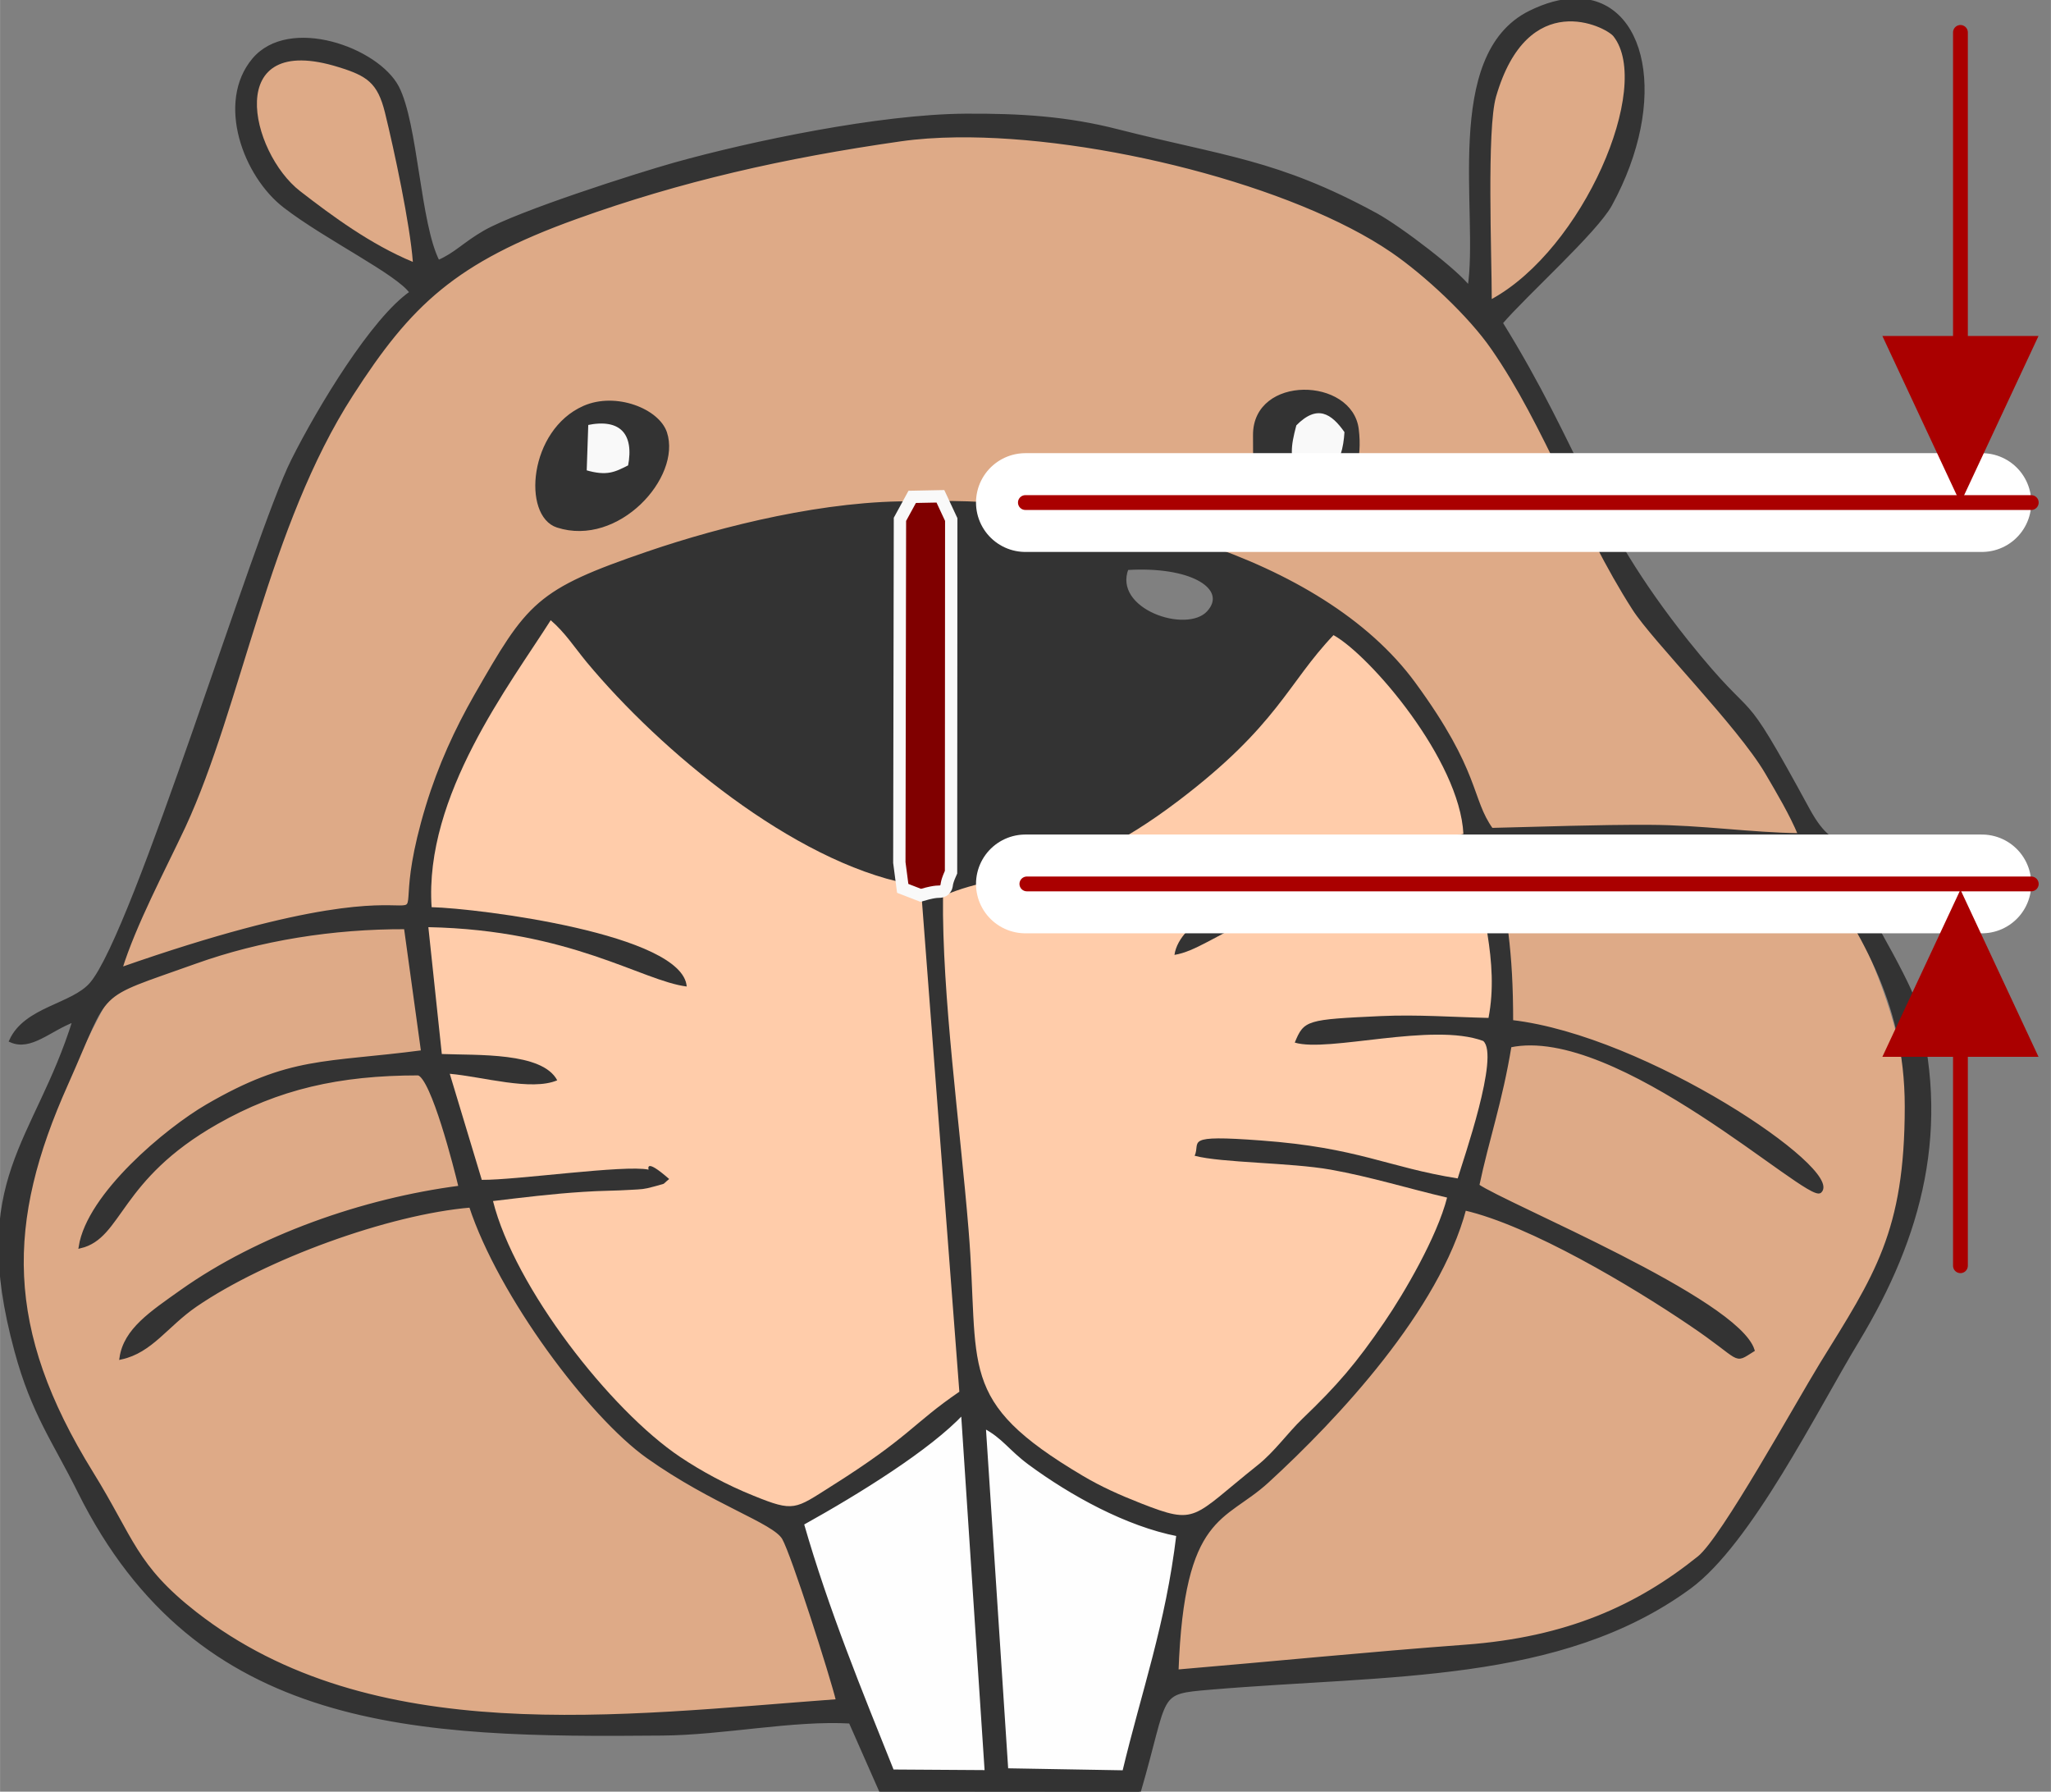 <?xml version="1.0" encoding="UTF-8" standalone="no"?>
<svg
   xmlns:dc="http://purl.org/dc/elements/1.1/"
   xmlns:cc="http://creativecommons.org/ns#"
   xmlns:rdf="http://www.w3.org/1999/02/22-rdf-syntax-ns#"
   xmlns:svg="http://www.w3.org/2000/svg"
   xmlns="http://www.w3.org/2000/svg"
   xmlns:sodipodi="http://sodipodi.sourceforge.net/DTD/sodipodi-0.dtd"
   xmlns:inkscape="http://www.inkscape.org/namespaces/inkscape"
   xml:space="preserve"
   width="109.894mm"
   height="95.985mm"
   version="1.1"
   style="clip-rule:evenodd;fill-rule:evenodd;image-rendering:optimizeQuality;shape-rendering:geometricPrecision;text-rendering:geometricPrecision"
   viewBox="0 0 10057.769 8785.235"
   id="svg49"
   sodipodi:docname="2021-DE-05-body01.svg"
   inkscape:version="1.0 (4035a4fb49, 2020-05-01)"><rect x="0" y="0" width="10057.769" height="8785.235" fill="#808080" stroke="none"/><sodipodi:namedview
   inkscape:window-maximized="1"
   inkscape:window-y="222"
   inkscape:window-x="-8"
   inkscape:cy="220.3483"
   inkscape:cx="-147.57051"
   inkscape:zoom="0.73528608"
   inkscape:document-rotation="0"
   pagecolor="#ffffff"
   bordercolor="#666666"
   borderopacity="1"
   objecttolerance="10"
   gridtolerance="10"
   guidetolerance="10"
   inkscape:pageopacity="0"
   inkscape:pageshadow="2"
   inkscape:window-width="1680"
   inkscape:window-height="987"
   id="namedview51"
   showgrid="false"
   inkscape:current-layer="_730208656"
   fit-margin-top="0"
   fit-margin-left="0"
   fit-margin-right="0"
   fit-margin-bottom="0" />
 <defs
   id="defs4">
  <style
   type="text/css"
   id="style2">
   <![CDATA[
    .fil0 {fill:#FEFEFE}
    .fil1 {fill:#666666}
    .fil5 {fill:#686868}
    .fil2 {fill:#8C8C8C}
    .fil3 {fill:#E4C6B4}
    .fil4 {fill:#EAD5BF}
    .fil6 {fill:red}
   ]]>
  </style>
 
    
    
    
    
    
    
   </defs>
 <g
   id="Layer_x0020_1"
   transform="translate(-0.568,0.235)">
  <g
   id="_730208656">
   
   <path
   id="path29"
   style="font-variation-settings:normal;clip-rule:evenodd;opacity:1;vector-effect:none;fill:#deaa87;fill-opacity:1;fill-rule:evenodd;stroke-width:1.061;stroke-linecap:butt;stroke-linejoin:miter;stroke-miterlimit:4;stroke-dasharray:none;stroke-dashoffset:0;stroke-opacity:1;image-rendering:optimizeQuality;shape-rendering:geometricPrecision;text-rendering:geometricPrecision;stop-color:#000000;stop-opacity:1"
   d="m 4756.424,665.437 c -21.968,-0.23 -43.694,-0.211 -65.129,0.048 -97.992,1.18 -190.156,7.534 -274.281,19.534 -574,82 -1080.01,196.985 -1591.01,380.985 -598,215 -816.003,425.013 -1101.003,868.013 -415,643 -547.992,1524.963 -821.992,2116.964 -101,215 -243.032,481.01 -311.032,700.01 10.269,-3.598 19.394,-6.561 29.514,-10.075 -118.524,198.599 -217.901,401.474 -294.477,573.062 -304,678 -314.025,1202 122.975,1908.001 201,325 212.034,456.003 507.034,687.003 865,676 2085.992,508.033 3150.992,430.033 -29,-121 -220.011,-719.019 -265.011,-797.019 -48,-82 -343.003,-170.006 -666.003,-399.006 -283,-201 -725.006,-790.984 -869.006,-1229.984 -405,34 -1008.993,254.98 -1347.993,486.98 -143,98 -217.992,226.01 -365.992,258.01 20,-138 147.984,-221.018 296.984,-327.018 377,-267 888.013,-447.967 1366.013,-509.967 -22,-93 -134.989,-538.035 -204.989,-556.035 -390,0 -689.008,69.044 -988.008,239.044 -487,276 -468.023,560.962 -670.023,608.962 40,-256 424.016,-575.976 622.016,-690.976 409,-238 576.015,-202.011 1057.015,-265.011 l -25.305,-1021.684 c 11.64,-52.019 26.853,-111.61 48.291,-182.334 61,-200 142.017,-375.001 236.017,-540.001 261,-455 299.965,-514.997 846.965,-701.997 366,-125 879.992,-253.004 1312.992,-245.004 l 101.028,-1.986 c 799,-7 1881.007,258.02 2342.007,888.02 302.339,412.881 276.35,549.935 363.627,690.314 55.101,301.043 114.367,660.049 114.367,966.676 661,76 1622.968,732.012 1512.968,833.012 -56,52 -993.961,-827.01 -1520.961,-714.011 -45,275.001 -110.023,456.017 -158.023,685.017 132,93 1272.026,559.999 1350.027,806.998 -101,63 -43.032,48.985 -311.031,-131.015 -278,-188 -776.989,-486.995 -1102.989,-561.995 -130,492 -625.001,1022.972 -968,1336.972 -213,195 -414.993,149.02 -442.993,930.02 472,-40 940.973,-86.982 1413.973,-121.982 501,-37 846.03,-194 1146.03,-435 116,-93 477.975,-750.034 599.975,-949.034 267,-432 417.026,-646.005 417.026,-1262.005 0,-536 -387.374,-1168.725 -604.374,-1520.725 -3.226,2.349 -6.385,4.326 -9.601,6.622 -23.687,-42.146 -48.091,-83.997 -72.035,-124.867 -136,-231 -553.01,-649.025 -651.01,-803.025 -261,-406.005 -430.969,-902 -691.969,-1277 -111,-161 -327.041,-363.007 -492.041,-476.007 C 6362.617,912.26 5437.421,672.596 4756.424,665.437 Z"
   sodipodi:nodetypes="scccccccccccccccccccccccccccccccccccccccccccsccccccs" /><path
   transform="matrix(24.217,0,0,24.217,0.327,-0.235)"
   d="m 123.352,81.451 c -1.724,0.006 -3.458,0.321 -5.059,1.023 -10.902,4.79 -12.18,21.845 -5.408,24.033 12.223,3.964 24.803,-9.997 21.871,-18.875 -1.146,-3.438 -6.233,-6.2 -11.404,-6.182 z"
   style="clip-rule:evenodd;fill:#f9f9f9;fill-rule:evenodd;stroke-width:0.041;image-rendering:optimizeQuality;shape-rendering:geometricPrecision;text-rendering:geometricPrecision"
   id="path917" /><polygon
   class="fil0"
   points="3887,7444 4734,6875 5848,7480 5558,8739 4359,8727 "
   id="polygon9" />
   <path
   id="path913"
   d="m 6153,2132 c 0,224 -1,289 161,490 187,-33 378,-232 342,-517 -30,-247 -503,-259 -503,27 z"
   style="clip-rule:evenodd;fill:#f9f9f9;fill-rule:evenodd;stroke-width:1;image-rendering:optimizeQuality;shape-rendering:geometricPrecision;text-rendering:geometricPrecision" /><g
   id="g15">
     <path
   style="font-variation-settings:normal;opacity:1;vector-effect:none;fill:#333333;fill-opacity:1;stroke:#333333;stroke-width:15.595;stroke-linecap:butt;stroke-linejoin:miter;stroke-miterlimit:4;stroke-dasharray:none;stroke-dashoffset:0;stroke-opacity:1;stop-color:#000000;stop-opacity:1"
   sodipodi:nodetypes="cccccccc"
   id="path11"
   d="m 2877.632,2076.947 c 169,-36 242,48 210,210 -69,35 -110,57 -218,25 z M 2865,1997 c -264,116 -295,529 -131,582 296,96 600.632,-242.053 529.632,-457.053 C 3226.632,2010.947 3020,1929 2865,1997 Z"
   class="fil1" />
     <path
   style="font-variation-settings:normal;opacity:1;vector-effect:none;fill:#333333;fill-opacity:1;stroke:#333333;stroke-width:15.595;stroke-linecap:butt;stroke-linejoin:miter;stroke-miterlimit:4;stroke-dasharray:none;stroke-dashoffset:0;stroke-opacity:1;stop-color:#000000;stop-opacity:1"
   sodipodi:nodetypes="ccccsccs"
   id="path13"
   d="m 6356.644,2347.409 c -39,-108 -36,-153 -6,-266 108.509,-110.889 184.5,-61.356 251,35 -10,171 -77,259 -245,231 z M 6153,2132 c 0,224 -1,289 161,490 187,-33 378,-232 342,-517 -30,-247 -503,-259 -503,27 z"
   class="fil1" />
    </g><g
   id="g21">
     <path
   transform="matrix(24.217,0,0,24.217,0.327,-0.235)"
   d="m 318.805,0.004 c -2.67,0.066 -5.678,0.852 -8.988,2.484 -17.55,8.713 -9.953,40.88 -12.307,55.787 -2.106,-3.056 -13.833,-12.058 -18.871,-14.824 -20.028,-10.902 -30.806,-11.481 -52.361,-16.973 -10.158,-2.602 -19.655,-3.219 -30.887,-3.137 -17.22,0.124 -43.237,5.533 -58.846,9.91 -7.763,2.189 -31.3,9.704 -38.32,13.668 -4.253,2.436 -5.864,4.501 -9.498,6.07 C 84.762,45.31 84.35,25.117 80.469,17.643 76.381,9.879 58.582,3.479 51.355,12.068 c -7.268,8.672 -1.817,23.495 6.318,29.73 8.341,6.442 22.919,13.503 25.604,17.426 -7.722,5.286 -18.665,23.332 -24.033,34.068 -7.557,15.072 -31.88,95.471 -40.758,105.877 -3.758,4.418 -13.337,4.955 -16.311,11.562 4.047,1.817 7.887,-2.312 12.842,-4.129 -7.763,24.942 -21.226,32.127 -11.77,66.938 3.427,12.677 7.724,18.253 12.803,28.494 24.157,48.562 68.341,49.511 118.018,49.057 12.347,-0.083 26.47,-3.098 38.115,-2.438 l 6.193,14.041 52.32,0.082 c 5.905,-20.275 3.219,-20.027 14.451,-20.977 36.132,-3.056 70.696,-1.197 96.959,-20.357 12.306,-9.002 25.562,-35.927 34.068,-49.967 12.719,-21.06 18.83,-43.194 11.355,-68.92 -1.156,-4.047 -12.265,-23.578 -14.619,-26.262 l 8.383,-2.891 c -5.781,-5.286 -9.084,1.61 -15.113,-9.457 -15.031,-27.626 -9.415,-15.156 -24.57,-34.068 -19.656,-24.653 -21.43,-38.361 -37.617,-64.5 4.79,-5.616 19.16,-18.501 22.133,-23.91 11.602,-21.219 7.094,-41.82 -7.322,-41.465 z m -1.188,4.33 c 4.558,-0.146 8.413,2.116 9.129,3.025 7.97,10.2 -6.153,43.029 -24.652,53.188 0,-8.63 -1.032,-34.356 0.867,-40.963 3.422,-11.824 9.491,-15.084 14.656,-15.25 z M 61.057,12.242 c 2.082,0.015 4.572,0.435 7.52,1.354 5.74,1.776 7.886,3.18 9.373,9.168 1.9,7.722 5.08,22.628 5.658,30.268 C 75.06,49.48 67.337,43.782 60.771,38.703 51.919,31.838 46.482,12.136 61.057,12.242 Z M 193.709,27.49 c 28.325,-0.341 68.396,9.766 88.232,23.352 6.814,4.666 15.735,13.008 20.318,19.656 10.778,15.485 17.796,35.967 28.574,52.732 4.047,6.359 21.267,23.621 26.883,33.16 2.395,4.088 4.955,8.381 6.73,12.635 -9.993,-0.124 -19.863,-1.65 -30.393,-1.691 -10.86,-0.041 -21.224,0.371 -32.002,0.619 -4.46,-6.194 -2.477,-11.48 -15.691,-29.525 -19.037,-26.015 -63.717,-36.959 -96.711,-36.67 l 1.734,3.717 -0.041,70.861 c -2.106,4.708 1.156,1.898 -4.832,3.633 l 7.764,101.832 c -9.539,6.524 -9.911,9.043 -25.975,19.16 -7.309,4.625 -7.474,5.243 -15.691,1.898 -5.368,-2.147 -10.612,-4.996 -14.865,-7.846 -14.164,-9.498 -33.531,-34.357 -37.908,-51.824 6.277,-0.743 11.81,-1.444 18.252,-1.857 3.469,-0.248 6.565,-0.206 9.662,-0.412 2.189,-0.124 2.601,-0.084 4.666,-0.662 2.808,-0.826 1.405,-0.165 3.098,-1.527 -5.079,-4.46 -4.129,-1.9 -4.17,-1.9 -4.831,-1.032 -26.883,2.149 -33.779,2.066 l -6.482,-21.475 c 6.607,0.578 16.517,3.552 21.762,1.322 -3.014,-5.74 -16.229,-5.037 -23.373,-5.326 l -2.725,-25.686 c 28.823,0.578 43.316,10.901 52.318,12.016 -0.785,-10.613 -42.078,-15.815 -51.658,-16.062 -1.528,-22.588 15.898,-45.135 24.115,-58.102 2.932,2.519 4.749,5.411 7.268,8.467 15.031,18.087 41.79,40.303 65.162,44.928 l -0.578,-4.418 0.125,-69.086 1.98,-3.635 c -17.88,-0.33 -39.105,4.955 -54.219,10.117 -22.588,7.722 -24.197,10.199 -34.975,28.988 -3.882,6.814 -7.227,14.04 -9.746,22.299 -11.604,38.28 17.218,5.162 -62.107,32.953 2.808,-9.043 8.673,-20.028 12.844,-28.906 11.315,-24.446 16.806,-60.866 33.943,-87.418 11.769,-18.293 20.771,-26.966 45.465,-35.844 21.101,-7.598 41.996,-12.346 65.699,-15.732 3.474,-0.496 7.28,-0.758 11.326,-0.807 z m 36.98,87.518 c 11.964,-0.11 17.993,4.592 14.006,8.967 -4.336,4.79 -19.739,-0.372 -16.477,-8.879 0.849,-0.052 1.673,-0.081 2.471,-0.088 z m 39.359,13.592 c 7.474,4.171 25.561,25.313 26.305,40.262 -9.952,2.065 -56.532,10.612 -58.514,24.486 8.341,-1.363 16.642,-12.76 60.455,-20.605 1.404,10.654 5.369,21.968 3.139,33.365 -7.185,-0.165 -14.372,-0.701 -21.805,-0.371 -14.99,0.702 -15.568,0.785 -17.426,5.369 6.772,2.065 27.874,-4.17 38.156,-0.33 3.386,2.891 -4.047,24.074 -5.162,27.832 -14.288,-2.271 -20.068,-6.236 -39.848,-7.682 -15.981,-1.198 -12.142,0.248 -13.422,3.098 5.451,1.445 19.408,1.361 27.543,2.807 8.094,1.445 15.941,3.883 23.58,5.658 -2.023,7.928 -8.672,19.325 -12.719,25.23 -5.657,8.3 -9.539,12.801 -16.477,19.449 -3.18,3.056 -5.699,6.731 -9.168,9.498 -13.421,10.695 -12.18,12.224 -23.66,7.723 -4.295,-1.693 -7.929,-3.305 -11.77,-5.576 -25.85,-15.32 -20.771,-21.637 -23.125,-49.924 -1.693,-20.812 -5.41,-47.447 -5.162,-67.475 13.957,-6.112 23.455,-0.868 47.736,-19.326 20.11,-15.279 22.009,-23.702 31.342,-33.488 z m 57.99,42.617 c 11.484,-0.004 20.665,0.907 39.299,2.559 8.961,14.536 18.707,28.161 18.707,50.295 0,25.437 -6.195,34.274 -17.221,52.113 -5.038,8.218 -19.985,35.349 -24.775,39.189 -12.388,9.952 -26.636,16.435 -47.324,17.963 -19.532,1.445 -38.898,3.385 -58.389,5.037 1.156,-32.251 9.497,-30.352 18.293,-38.404 14.164,-12.966 34.604,-34.892 39.973,-55.209 13.462,3.097 34.067,15.444 45.547,23.207 11.067,7.433 8.673,8.012 12.844,5.41 -3.221,-10.2 -50.297,-29.484 -55.748,-33.324 1.982,-9.456 4.667,-16.931 6.525,-28.287 21.762,-4.666 60.494,31.632 62.807,29.484 4.542,-4.171 -35.181,-31.26 -62.477,-34.398 0,-14.453 -1.28,-21.348 -3.758,-34.604 11.087,-0.697 18.807,-1.029 25.697,-1.031 z m -245.918,16.598 3.469,25.148 c -19.862,2.602 -26.759,1.115 -43.648,10.943 -8.176,4.749 -24.034,17.962 -25.686,28.533 8.341,-1.982 7.558,-13.749 27.668,-25.146 12.347,-7.02 24.694,-9.871 40.799,-9.871 2.891,0.743 7.556,19.121 8.465,22.961 -19.739,2.56 -40.84,10.033 -56.408,21.059 -6.153,4.377 -11.438,7.805 -12.264,13.504 6.112,-1.321 9.208,-6.607 15.113,-10.654 13.999,-9.58 38.94,-18.705 55.664,-20.109 5.946,18.128 24.199,42.491 35.885,50.791 13.338,9.456 25.52,13.09 27.502,16.477 1.858,3.221 9.746,27.916 10.943,32.912 -43.978,3.221 -94.398,10.157 -130.117,-17.758 -12.182,-9.539 -12.637,-14.949 -20.938,-28.369 -18.045,-29.154 -17.632,-50.792 -5.078,-78.789 8.92,-19.986 4.997,-17.094 26.016,-24.609 13.255,-4.749 27.915,-7.063 42.615,-7.021 z m 112.814,98.281 4.791,72.635 -18.996,-0.123 c -6.442,-16.105 -13.214,-32.54 -18.252,-50.09 11.521,-6.401 25.726,-15.237 32.457,-22.422 z m 4.377,2.807 c 3.882,2.023 5.204,4.461 9.168,7.393 8.465,6.235 19.656,12.43 30.062,14.453 -2.189,18.335 -7.062,31.754 -10.943,48.023 l -23.744,-0.412 z"
   style="font-variation-settings:normal;opacity:1;vector-effect:none;fill:#333333;fill-opacity:1;stroke:#333333;stroke-width:0.644;stroke-linecap:butt;stroke-linejoin:miter;stroke-miterlimit:4;stroke-dasharray:none;stroke-dashoffset:0;stroke-opacity:1;stop-color:#000000;stop-opacity:1"
   id="path17" />
     
    </g><g
   id="g27">
     <path
   style="font-variation-settings:normal;opacity:1;vector-effect:none;fill:#ffccaa;fill-opacity:1;stroke-width:1.061;stroke-linecap:butt;stroke-linejoin:miter;stroke-miterlimit:4;stroke-dasharray:none;stroke-dashoffset:0;stroke-opacity:1;stop-color:#000000;stop-opacity:1"
   id="path23"
   d="m 4625,4393 c -6,485 84,1130 125,1634 57,685 -66,838 560,1209 93,55 181,94 285,135 278,109 248,72 573,-187 84,-67 145,-156 222,-230 168,-161 262,-270 399,-471 98,-143 259,-419 308,-611 -185,-43 -375,-102 -571,-137 -197,-35 -535,-33 -667,-68 31,-69 -62,-104 325,-75 479,35 619,131 965,186 27,-91 207,-604 125,-674 -249,-93 -760,58 -924,8 45,-111 59,-113 422,-130 180,-8 354,5 528,9 54,-276 -42,-550 -76,-808 -1061,190 -1262,466 -1464,499 48,-336 1176,-543 1417,-593 -18,-362 -456,-874 -637,-975 -226,237 -272,441 -759,811 -588,447 -818,320 -1156,468 z"
   class="fil3" />
     <path
   style="font-variation-settings:normal;opacity:1;vector-effect:none;fill:#ffccaa;fill-opacity:1;stroke-width:1.061;stroke-linecap:butt;stroke-linejoin:miter;stroke-miterlimit:4;stroke-dasharray:none;stroke-dashoffset:0;stroke-opacity:1;stop-color:#000000;stop-opacity:1"
   id="path25"
   d="m 4517,4358 -62,-24 C 3889,4222 3241,3684 2877,3246 c -61,-74 -105,-144 -176,-205 -199,314 -621,860 -584,1407 232,6 1232,132 1251,389 -218,-27 -569,-277 -1267,-291 l 66,622 c 173,7 493,-10 566,129 -127,54 -367,-18 -527,-32 l 157,520 c 167,2 701,-75 818,-50 1,0 -22,-62 101,46 -41,33 -7,17 -75,37 -50,14 -60,13 -113,16 -75,5 -150,4 -234,10 -156,10 -290,27 -442,45 106,423 575,1025 918,1255 103,69 230,138 360,190 199,81 203,66 380,-46 389,-245 398,-306 629,-464 z"
   class="fil3" />
    </g><g
   id="g39">
     
     
     
     <path
   style="font-variation-settings:normal;opacity:1;vector-effect:none;fill:#deaa87;fill-opacity:1;stroke-width:1.061;stroke-linecap:butt;stroke-linejoin:miter;stroke-miterlimit:4;stroke-dasharray:none;stroke-dashoffset:0;stroke-opacity:1;stop-color:#000000;stop-opacity:1"
   id="path35"
   d="m 7316,1466 c 448,-246 790,-1041 597,-1288 -37,-47 -420,-243 -576,296 -46,160 -21,783 -21,992 z"
   class="fil4" />
     <path
   style="font-variation-settings:normal;opacity:1;vector-effect:none;fill:#deaa87;fill-opacity:1;stroke-width:1.061;stroke-linecap:butt;stroke-linejoin:miter;stroke-miterlimit:4;stroke-dasharray:none;stroke-dashoffset:0;stroke-opacity:1;stop-color:#000000;stop-opacity:1"
   id="path37"
   d="m 2025,1284 c -14,-185 -91,-546 -137,-733 -36,-145 -88,-179 -227,-222 -571,-178 -434,418 -189,608 159,123 346,261 553,347 z"
   class="fil4" />
    </g><path
   sodipodi:nodetypes="cc"
   id="path878-3"
   d="M 5028.899,2464 H 9719.651"
   style="clip-rule:evenodd;fill:none;fill-rule:evenodd;stroke:#ffffff;stroke-width:484.331;stroke-linecap:round;stroke-linejoin:miter;stroke-miterlimit:4;stroke-dasharray:none;stroke-opacity:1;image-rendering:optimizeQuality;shape-rendering:geometricPrecision;text-rendering:geometricPrecision" />
  <path
   sodipodi:nodetypes="cc"
   style="font-variation-settings:normal;clip-rule:evenodd;opacity:1;vector-effect:none;fill:none;fill-opacity:1;fill-rule:evenodd;stroke:#ffffff;stroke-width:484.331;stroke-linecap:round;stroke-linejoin:miter;stroke-miterlimit:4;stroke-dasharray:none;stroke-dashoffset:0;stroke-opacity:1;image-rendering:optimizeQuality;shape-rendering:geometricPrecision;text-rendering:geometricPrecision;stop-color:#000000;stop-opacity:1"
   d="M 5028.899,4334 H 9719.651"
   id="path878-1-1" /><path
   class="fil6"
   d="m 4444,2554 -3,1673 14,107 62,24 c 145,-42 66,26 117,-88 l 1,-1716 -42,-90 -101,2 z"
   id="path43-5"
   style="font-variation-settings:normal;clip-rule:evenodd;opacity:1;vector-effect:none;fill:none;fill-opacity:1;fill-rule:evenodd;stroke:#f9f9f9;stroke-width:121.083;stroke-linecap:butt;stroke-linejoin:miter;stroke-miterlimit:4;stroke-dasharray:none;stroke-dashoffset:0;stroke-opacity:1;image-rendering:optimizeQuality;shape-rendering:geometricPrecision;text-rendering:geometricPrecision;stop-color:#000000;stop-opacity:1" /><path
   style="font-variation-settings:normal;opacity:1;vector-effect:none;fill:#800000;fill-opacity:1;stroke-width:1.28;stroke-linecap:butt;stroke-linejoin:miter;stroke-miterlimit:4;stroke-dasharray:none;stroke-dashoffset:0;stroke-opacity:1;stop-color:#000000;stop-opacity:1"
   id="path43"
   d="m 4444,2554 -3,1673 14,107 62,24 c 145,-42 66,26 117,-88 l 1,-1716 -42,-90 -101,2 z"
   class="fil6" /><path
   sodipodi:nodetypes="cc"
   id="path878-10"
   d="M 5028.899,2464 H 9961.817"
   style="font-variation-settings:normal;clip-rule:evenodd;opacity:1;vector-effect:none;fill:none;fill-opacity:1;fill-rule:evenodd;stroke:#aa0000;stroke-width:72.65;stroke-linecap:round;stroke-linejoin:round;stroke-miterlimit:4;stroke-dasharray:none;stroke-dashoffset:0;stroke-opacity:1;image-rendering:optimizeQuality;shape-rendering:geometricPrecision;text-rendering:geometricPrecision;stop-color:#000000;stop-opacity:1" /><path
   sodipodi:nodetypes="cc"
   style="font-variation-settings:normal;clip-rule:evenodd;opacity:1;vector-effect:none;fill:none;fill-opacity:1;fill-rule:evenodd;stroke:#aa0000;stroke-width:72.65;stroke-linecap:round;stroke-linejoin:round;stroke-miterlimit:4;stroke-dasharray:none;stroke-dashoffset:0;stroke-opacity:1;image-rendering:optimizeQuality;shape-rendering:geometricPrecision;text-rendering:geometricPrecision;stop-color:#000000;stop-opacity:1"
   d="M 5036.198,4334 H 9961.817"
   id="path878-1-7" /><path
   sodipodi:nodetypes="cc"
   id="path895-4-5"
   d="M 9614.477,4671.11 V 6206.142"
   style="clip-rule:evenodd;fill:none;fill-rule:evenodd;stroke:#aa0000;stroke-width:72.65;stroke-linecap:round;stroke-linejoin:round;stroke-miterlimit:4;stroke-dasharray:none;stroke-opacity:1;image-rendering:optimizeQuality;shape-rendering:geometricPrecision;text-rendering:geometricPrecision" /><path
   sodipodi:nodetypes="cccc"
   id="path899-8-9"
   d="m 9614.477,4362.177 -382.891,819.689 h 765.782 z"
   style="clip-rule:evenodd;fill:#aa0000;fill-rule:evenodd;stroke:none;stroke-width:11.066px;stroke-linecap:butt;stroke-linejoin:miter;stroke-opacity:1;image-rendering:optimizeQuality;shape-rendering:geometricPrecision;text-rendering:geometricPrecision" /><path
   style="clip-rule:evenodd;fill:none;fill-rule:evenodd;stroke:#aa0000;stroke-width:72.65;stroke-linecap:round;stroke-linejoin:round;stroke-miterlimit:4;stroke-dasharray:none;stroke-opacity:1;image-rendering:optimizeQuality;shape-rendering:geometricPrecision;text-rendering:geometricPrecision"
   d="M 9614.477,2171.763 V 158.731"
   id="path895-1-6"
   sodipodi:nodetypes="cc" /><path
   style="clip-rule:evenodd;fill:#aa0000;fill-rule:evenodd;stroke:none;stroke-width:11.066px;stroke-linecap:butt;stroke-linejoin:miter;stroke-opacity:1;image-rendering:optimizeQuality;shape-rendering:geometricPrecision;text-rendering:geometricPrecision"
   d="M 9614.476,2466.781 9997.365,1647.095 H 9231.589 Z"
   id="path899-9-9-4"
   sodipodi:nodetypes="cccc" /></g>
 </g>
</svg>
